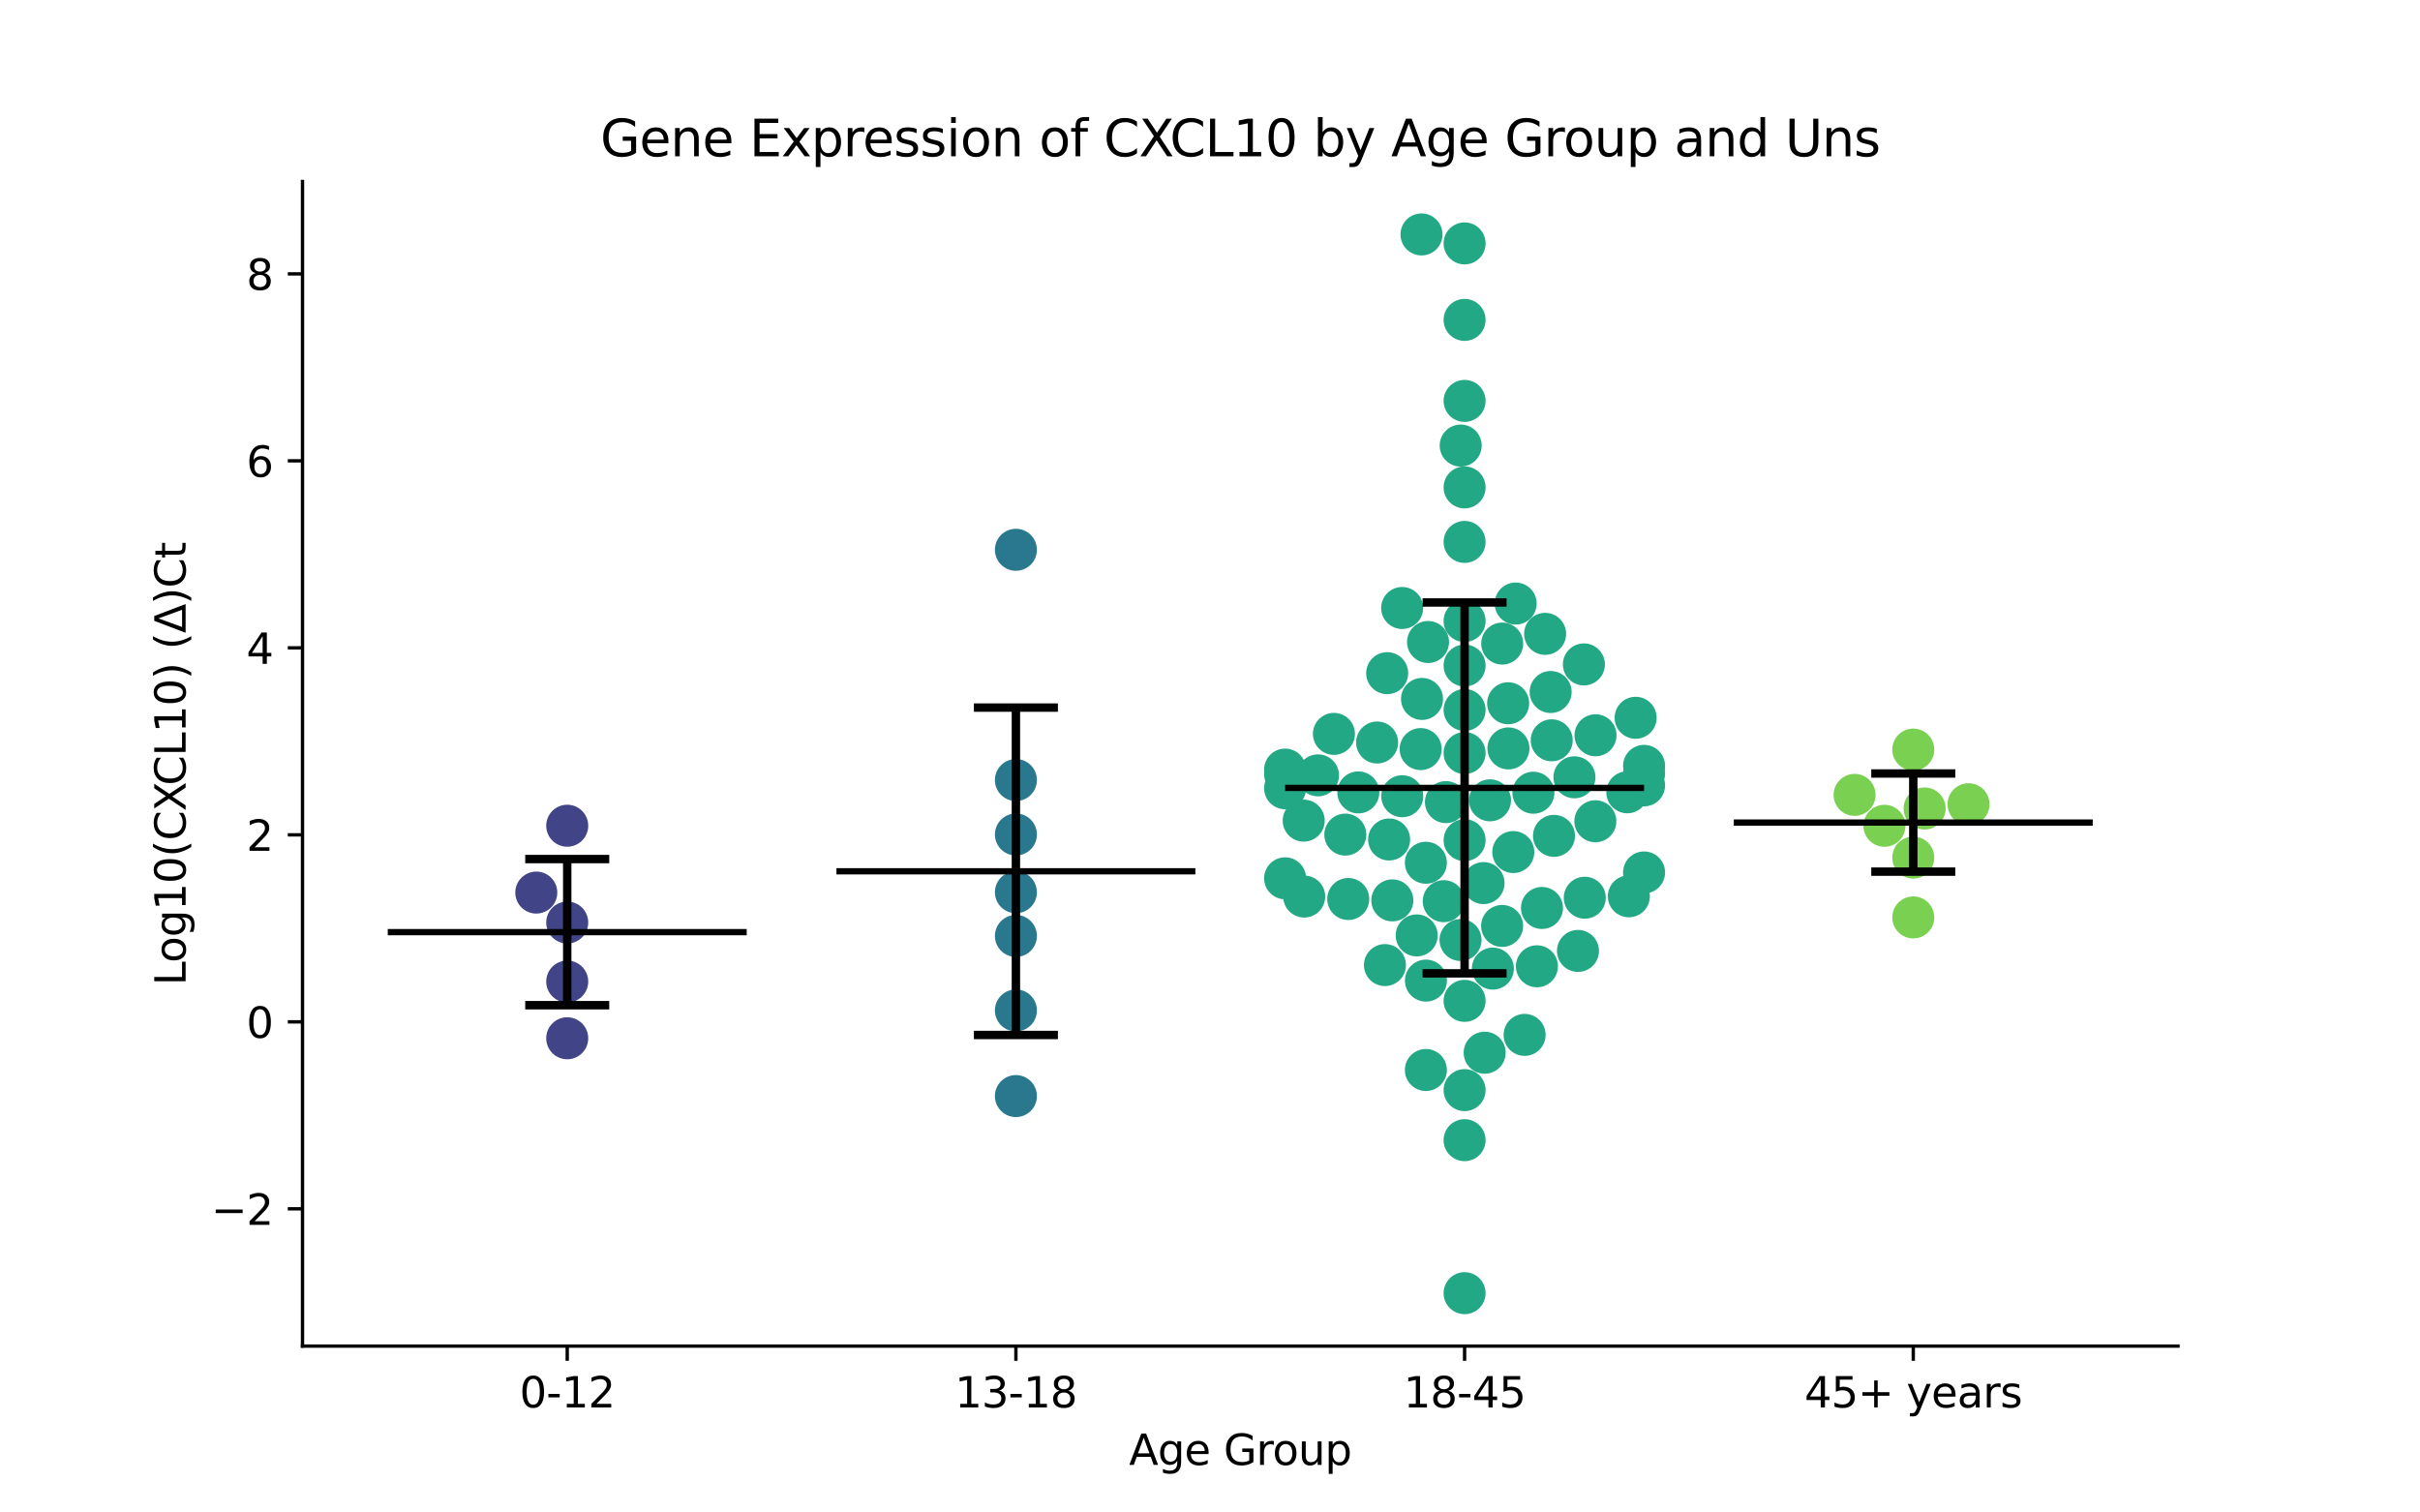<?xml version="1.0" encoding="utf-8" standalone="no"?>
<!DOCTYPE svg PUBLIC "-//W3C//DTD SVG 1.1//EN"
  "http://www.w3.org/Graphics/SVG/1.1/DTD/svg11.dtd">
<svg xmlns:xlink="http://www.w3.org/1999/xlink" width="576pt" height="360pt" viewBox="0 0 576 360" xmlns="http://www.w3.org/2000/svg" version="1.1">
 <defs>
  <style type="text/css">*{stroke-linejoin: round; stroke-linecap: butt}</style>
 </defs>
 <g id="figure_1">
  <g id="patch_1">
   <path d="M 0 360 
L 576 360 
L 576 0 
L 0 0 
z
" style="fill: #ffffff"/>
  </g>
  <g id="axes_1">
   <g id="patch_2">
    <path d="M 72 320.4 
L 518.4 320.4 
L 518.4 43.2 
L 72 43.2 
z
" style="fill: #ffffff"/>
   </g>
   <g id="PathCollection_1">
    <defs>
     <path id="C0_0_8f121e13c2" d="M 0 5 
C 1.326 5 2.598 4.473 3.536 3.536 
C 4.473 2.598 5 1.326 5 -0 
C 5 -1.326 4.473 -2.598 3.536 -3.536 
C 2.598 -4.473 1.326 -5 0 -5 
C -1.326 -5 -2.598 -4.473 -3.536 -3.536 
C -4.473 -2.598 -5 -1.326 -5 0 
C -5 1.326 -4.473 2.598 -3.536 3.536 
C -2.598 4.473 -1.326 5 0 5 
z
"/>
    </defs>
    <g clip-path="url(#pfc0907d4b4)">
     <use xlink:href="#C0_0_8f121e13c2" x="127.646" y="212.45" style="fill: #414487"/>
    </g>
    <g clip-path="url(#pfc0907d4b4)">
     <use xlink:href="#C0_0_8f121e13c2" x="135.009" y="219.58" style="fill: #414487"/>
    </g>
    <g clip-path="url(#pfc0907d4b4)">
     <use xlink:href="#C0_0_8f121e13c2" x="135.009" y="196.539" style="fill: #414487"/>
    </g>
    <g clip-path="url(#pfc0907d4b4)">
     <use xlink:href="#C0_0_8f121e13c2" x="135.009" y="247.128" style="fill: #414487"/>
    </g>
    <g clip-path="url(#pfc0907d4b4)">
     <use xlink:href="#C0_0_8f121e13c2" x="135.009" y="233.628" style="fill: #414487"/>
    </g>
   </g>
   <g id="PathCollection_2">
    <defs>
     <path id="C1_0_ff57a8921f" d="M 0 5 
C 1.326 5 2.598 4.473 3.536 3.536 
C 4.473 2.598 5 1.326 5 -0 
C 5 -1.326 4.473 -2.598 3.536 -3.536 
C 2.598 -4.473 1.326 -5 0 -5 
C -1.326 -5 -2.598 -4.473 -3.536 -3.536 
C -4.473 -2.598 -5 -1.326 -5 0 
C -5 1.326 -4.473 2.598 -3.536 3.536 
C -2.598 4.473 -1.326 5 0 5 
z
"/>
    </defs>
    <g clip-path="url(#pfc0907d4b4)">
     <use xlink:href="#C1_0_ff57a8921f" x="241.803" y="198.624" style="fill: #2a788e"/>
    </g>
    <g clip-path="url(#pfc0907d4b4)">
     <use xlink:href="#C1_0_ff57a8921f" x="241.803" y="260.886" style="fill: #2a788e"/>
    </g>
    <g clip-path="url(#pfc0907d4b4)">
     <use xlink:href="#C1_0_ff57a8921f" x="241.803" y="222.77" style="fill: #2a788e"/>
    </g>
    <g clip-path="url(#pfc0907d4b4)">
     <use xlink:href="#C1_0_ff57a8921f" x="241.803" y="240.499" style="fill: #2a788e"/>
    </g>
    <g clip-path="url(#pfc0907d4b4)">
     <use xlink:href="#C1_0_ff57a8921f" x="241.803" y="212.37" style="fill: #2a788e"/>
    </g>
    <g clip-path="url(#pfc0907d4b4)">
     <use xlink:href="#C1_0_ff57a8921f" x="241.803" y="130.86" style="fill: #2a788e"/>
    </g>
    <g clip-path="url(#pfc0907d4b4)">
     <use xlink:href="#C1_0_ff57a8921f" x="241.803" y="185.667" style="fill: #2a788e"/>
    </g>
   </g>
   <g id="PathCollection_3">
    <defs>
     <path id="C2_0_f05a79ea8d" d="M 0 5 
C 1.326 5 2.598 4.473 3.536 3.536 
C 4.473 2.598 5 1.326 5 -0 
C 5 -1.326 4.473 -2.598 3.536 -3.536 
C 2.598 -4.473 1.326 -5 0 -5 
C -1.326 -5 -2.598 -4.473 -3.536 -3.536 
C -4.473 -2.598 -5 -1.326 -5 0 
C -5 1.326 -4.473 2.598 -3.536 3.536 
C -2.598 4.473 -1.326 5 0 5 
z
"/>
    </defs>
    <g clip-path="url(#pfc0907d4b4)">
     <use xlink:href="#C2_0_f05a79ea8d" x="376.997" y="158.143" style="fill: #22a884"/>
    </g>
    <g clip-path="url(#pfc0907d4b4)">
     <use xlink:href="#C2_0_f05a79ea8d" x="330.635" y="199.815" style="fill: #22a884"/>
    </g>
    <g clip-path="url(#pfc0907d4b4)">
     <use xlink:href="#C2_0_f05a79ea8d" x="389.307" y="170.847" style="fill: #22a884"/>
    </g>
    <g clip-path="url(#pfc0907d4b4)">
     <use xlink:href="#C2_0_f05a79ea8d" x="333.76" y="189.516" style="fill: #22a884"/>
    </g>
    <g clip-path="url(#pfc0907d4b4)">
     <use xlink:href="#C2_0_f05a79ea8d" x="329.639" y="229.709" style="fill: #22a884"/>
    </g>
    <g clip-path="url(#pfc0907d4b4)">
     <use xlink:href="#C2_0_f05a79ea8d" x="367.017" y="216.111" style="fill: #22a884"/>
    </g>
    <g clip-path="url(#pfc0907d4b4)">
     <use xlink:href="#C2_0_f05a79ea8d" x="339.395" y="233.404" style="fill: #22a884"/>
    </g>
    <g clip-path="url(#pfc0907d4b4)">
     <use xlink:href="#C2_0_f05a79ea8d" x="362.884" y="246.323" style="fill: #22a884"/>
    </g>
    <g clip-path="url(#pfc0907d4b4)">
     <use xlink:href="#C2_0_f05a79ea8d" x="333.735" y="144.714" style="fill: #22a884"/>
    </g>
    <g clip-path="url(#pfc0907d4b4)">
     <use xlink:href="#C2_0_f05a79ea8d" x="391.315" y="184.119" style="fill: #22a884"/>
    </g>
    <g clip-path="url(#pfc0907d4b4)">
     <use xlink:href="#C2_0_f05a79ea8d" x="305.879" y="184.255" style="fill: #22a884"/>
    </g>
    <g clip-path="url(#pfc0907d4b4)">
     <use xlink:href="#C2_0_f05a79ea8d" x="348.597" y="307.8" style="fill: #22a884"/>
    </g>
    <g clip-path="url(#pfc0907d4b4)">
     <use xlink:href="#C2_0_f05a79ea8d" x="348.597" y="147.817" style="fill: #22a884"/>
    </g>
    <g clip-path="url(#pfc0907d4b4)">
     <use xlink:href="#C2_0_f05a79ea8d" x="310.421" y="213.392" style="fill: #22a884"/>
    </g>
    <g clip-path="url(#pfc0907d4b4)">
     <use xlink:href="#C2_0_f05a79ea8d" x="348.597" y="259.472" style="fill: #22a884"/>
    </g>
    <g clip-path="url(#pfc0907d4b4)">
     <use xlink:href="#C2_0_f05a79ea8d" x="354.648" y="190.491" style="fill: #22a884"/>
    </g>
    <g clip-path="url(#pfc0907d4b4)">
     <use xlink:href="#C2_0_f05a79ea8d" x="339.381" y="254.681" style="fill: #22a884"/>
    </g>
    <g clip-path="url(#pfc0907d4b4)">
     <use xlink:href="#C2_0_f05a79ea8d" x="348.597" y="238.221" style="fill: #22a884"/>
    </g>
    <g clip-path="url(#pfc0907d4b4)">
     <use xlink:href="#C2_0_f05a79ea8d" x="355.327" y="230.545" style="fill: #22a884"/>
    </g>
    <g clip-path="url(#pfc0907d4b4)">
     <use xlink:href="#C2_0_f05a79ea8d" x="357.548" y="153.18" style="fill: #22a884"/>
    </g>
    <g clip-path="url(#pfc0907d4b4)">
     <use xlink:href="#C2_0_f05a79ea8d" x="348.597" y="199.977" style="fill: #22a884"/>
    </g>
    <g clip-path="url(#pfc0907d4b4)">
     <use xlink:href="#C2_0_f05a79ea8d" x="369.336" y="176.208" style="fill: #22a884"/>
    </g>
    <g clip-path="url(#pfc0907d4b4)">
     <use xlink:href="#C2_0_f05a79ea8d" x="353.109" y="210.194" style="fill: #22a884"/>
    </g>
    <g clip-path="url(#pfc0907d4b4)">
     <use xlink:href="#C2_0_f05a79ea8d" x="339.38" y="205.351" style="fill: #22a884"/>
    </g>
    <g clip-path="url(#pfc0907d4b4)">
     <use xlink:href="#C2_0_f05a79ea8d" x="391.315" y="186.933" style="fill: #22a884"/>
    </g>
    <g clip-path="url(#pfc0907d4b4)">
     <use xlink:href="#C2_0_f05a79ea8d" x="375.584" y="226.339" style="fill: #22a884"/>
    </g>
    <g clip-path="url(#pfc0907d4b4)">
     <use xlink:href="#C2_0_f05a79ea8d" x="347.668" y="106.053" style="fill: #22a884"/>
    </g>
    <g clip-path="url(#pfc0907d4b4)">
     <use xlink:href="#C2_0_f05a79ea8d" x="391.315" y="207.663" style="fill: #22a884"/>
    </g>
    <g clip-path="url(#pfc0907d4b4)">
     <use xlink:href="#C2_0_f05a79ea8d" x="348.597" y="271.384" style="fill: #22a884"/>
    </g>
    <g clip-path="url(#pfc0907d4b4)">
     <use xlink:href="#C2_0_f05a79ea8d" x="379.72" y="195.474" style="fill: #22a884"/>
    </g>
    <g clip-path="url(#pfc0907d4b4)">
     <use xlink:href="#C2_0_f05a79ea8d" x="343.63" y="214.495" style="fill: #22a884"/>
    </g>
    <g clip-path="url(#pfc0907d4b4)">
     <use xlink:href="#C2_0_f05a79ea8d" x="320.903" y="213.982" style="fill: #22a884"/>
    </g>
    <g clip-path="url(#pfc0907d4b4)">
     <use xlink:href="#C2_0_f05a79ea8d" x="369.876" y="198.952" style="fill: #22a884"/>
    </g>
    <g clip-path="url(#pfc0907d4b4)">
     <use xlink:href="#C2_0_f05a79ea8d" x="310.304" y="195.327" style="fill: #22a884"/>
    </g>
    <g clip-path="url(#pfc0907d4b4)">
     <use xlink:href="#C2_0_f05a79ea8d" x="348.597" y="168.985" style="fill: #22a884"/>
    </g>
    <g clip-path="url(#pfc0907d4b4)">
     <use xlink:href="#C2_0_f05a79ea8d" x="348.597" y="116.013" style="fill: #22a884"/>
    </g>
    <g clip-path="url(#pfc0907d4b4)">
     <use xlink:href="#C2_0_f05a79ea8d" x="348.597" y="76.142" style="fill: #22a884"/>
    </g>
    <g clip-path="url(#pfc0907d4b4)">
     <use xlink:href="#C2_0_f05a79ea8d" x="365.811" y="229.996" style="fill: #22a884"/>
    </g>
    <g clip-path="url(#pfc0907d4b4)">
     <use xlink:href="#C2_0_f05a79ea8d" x="369.079" y="164.71" style="fill: #22a884"/>
    </g>
    <g clip-path="url(#pfc0907d4b4)">
     <use xlink:href="#C2_0_f05a79ea8d" x="337.197" y="222.644" style="fill: #22a884"/>
    </g>
    <g clip-path="url(#pfc0907d4b4)">
     <use xlink:href="#C2_0_f05a79ea8d" x="374.743" y="185.014" style="fill: #22a884"/>
    </g>
    <g clip-path="url(#pfc0907d4b4)">
     <use xlink:href="#C2_0_f05a79ea8d" x="357.528" y="220.393" style="fill: #22a884"/>
    </g>
    <g clip-path="url(#pfc0907d4b4)">
     <use xlink:href="#C2_0_f05a79ea8d" x="347.633" y="223.739" style="fill: #22a884"/>
    </g>
    <g clip-path="url(#pfc0907d4b4)">
     <use xlink:href="#C2_0_f05a79ea8d" x="377.201" y="213.676" style="fill: #22a884"/>
    </g>
    <g clip-path="url(#pfc0907d4b4)">
     <use xlink:href="#C2_0_f05a79ea8d" x="360.188" y="202.808" style="fill: #22a884"/>
    </g>
    <g clip-path="url(#pfc0907d4b4)">
     <use xlink:href="#C2_0_f05a79ea8d" x="353.377" y="250.568" style="fill: #22a884"/>
    </g>
    <g clip-path="url(#pfc0907d4b4)">
     <use xlink:href="#C2_0_f05a79ea8d" x="348.597" y="57.934" style="fill: #22a884"/>
    </g>
    <g clip-path="url(#pfc0907d4b4)">
     <use xlink:href="#C2_0_f05a79ea8d" x="387.694" y="213.332" style="fill: #22a884"/>
    </g>
    <g clip-path="url(#pfc0907d4b4)">
     <use xlink:href="#C2_0_f05a79ea8d" x="320.207" y="198.651" style="fill: #22a884"/>
    </g>
    <g clip-path="url(#pfc0907d4b4)">
     <use xlink:href="#C2_0_f05a79ea8d" x="358.963" y="167.39" style="fill: #22a884"/>
    </g>
    <g clip-path="url(#pfc0907d4b4)">
     <use xlink:href="#C2_0_f05a79ea8d" x="348.597" y="95.422" style="fill: #22a884"/>
    </g>
    <g clip-path="url(#pfc0907d4b4)">
     <use xlink:href="#C2_0_f05a79ea8d" x="339.896" y="152.811" style="fill: #22a884"/>
    </g>
    <g clip-path="url(#pfc0907d4b4)">
     <use xlink:href="#C2_0_f05a79ea8d" x="348.597" y="158.408" style="fill: #22a884"/>
    </g>
    <g clip-path="url(#pfc0907d4b4)">
     <use xlink:href="#C2_0_f05a79ea8d" x="338.465" y="166.361" style="fill: #22a884"/>
    </g>
    <g clip-path="url(#pfc0907d4b4)">
     <use xlink:href="#C2_0_f05a79ea8d" x="338.339" y="55.8" style="fill: #22a884"/>
    </g>
    <g clip-path="url(#pfc0907d4b4)">
     <use xlink:href="#C2_0_f05a79ea8d" x="330.171" y="160.228" style="fill: #22a884"/>
    </g>
    <g clip-path="url(#pfc0907d4b4)">
     <use xlink:href="#C2_0_f05a79ea8d" x="331.398" y="214.307" style="fill: #22a884"/>
    </g>
    <g clip-path="url(#pfc0907d4b4)">
     <use xlink:href="#C2_0_f05a79ea8d" x="379.76" y="175.01" style="fill: #22a884"/>
    </g>
    <g clip-path="url(#pfc0907d4b4)">
     <use xlink:href="#C2_0_f05a79ea8d" x="348.597" y="179.239" style="fill: #22a884"/>
    </g>
    <g clip-path="url(#pfc0907d4b4)">
     <use xlink:href="#C2_0_f05a79ea8d" x="359.033" y="178.139" style="fill: #22a884"/>
    </g>
    <g clip-path="url(#pfc0907d4b4)">
     <use xlink:href="#C2_0_f05a79ea8d" x="338.144" y="178.297" style="fill: #22a884"/>
    </g>
    <g clip-path="url(#pfc0907d4b4)">
     <use xlink:href="#C2_0_f05a79ea8d" x="348.597" y="128.99" style="fill: #22a884"/>
    </g>
    <g clip-path="url(#pfc0907d4b4)">
     <use xlink:href="#C2_0_f05a79ea8d" x="344.157" y="190.915" style="fill: #22a884"/>
    </g>
    <g clip-path="url(#pfc0907d4b4)">
     <use xlink:href="#C2_0_f05a79ea8d" x="360.755" y="143.658" style="fill: #22a884"/>
    </g>
    <g clip-path="url(#pfc0907d4b4)">
     <use xlink:href="#C2_0_f05a79ea8d" x="391.315" y="182.291" style="fill: #22a884"/>
    </g>
    <g clip-path="url(#pfc0907d4b4)">
     <use xlink:href="#C2_0_f05a79ea8d" x="305.879" y="183.178" style="fill: #22a884"/>
    </g>
    <g clip-path="url(#pfc0907d4b4)">
     <use xlink:href="#C2_0_f05a79ea8d" x="367.764" y="150.872" style="fill: #22a884"/>
    </g>
    <g clip-path="url(#pfc0907d4b4)">
     <use xlink:href="#C2_0_f05a79ea8d" x="327.774" y="176.729" style="fill: #22a884"/>
    </g>
    <g clip-path="url(#pfc0907d4b4)">
     <use xlink:href="#C2_0_f05a79ea8d" x="364.974" y="188.681" style="fill: #22a884"/>
    </g>
    <g clip-path="url(#pfc0907d4b4)">
     <use xlink:href="#C2_0_f05a79ea8d" x="313.707" y="184.549" style="fill: #22a884"/>
    </g>
    <g clip-path="url(#pfc0907d4b4)">
     <use xlink:href="#C2_0_f05a79ea8d" x="317.497" y="174.679" style="fill: #22a884"/>
    </g>
    <g clip-path="url(#pfc0907d4b4)">
     <use xlink:href="#C2_0_f05a79ea8d" x="387.327" y="188.581" style="fill: #22a884"/>
    </g>
    <g clip-path="url(#pfc0907d4b4)">
     <use xlink:href="#C2_0_f05a79ea8d" x="305.879" y="209.054" style="fill: #22a884"/>
    </g>
    <g clip-path="url(#pfc0907d4b4)">
     <use xlink:href="#C2_0_f05a79ea8d" x="323.304" y="188.606" style="fill: #22a884"/>
    </g>
    <g clip-path="url(#pfc0907d4b4)">
     <use xlink:href="#C2_0_f05a79ea8d" x="305.879" y="187.622" style="fill: #22a884"/>
    </g>
   </g>
   <g id="PathCollection_4">
    <defs>
     <path id="C3_0_df5afb390c" d="M 0 5 
C 1.326 5 2.598 4.473 3.536 3.536 
C 4.473 2.598 5 1.326 5 -0 
C 5 -1.326 4.473 -2.598 3.536 -3.536 
C 2.598 -4.473 1.326 -5 0 -5 
C -1.326 -5 -2.598 -4.473 -3.536 -3.536 
C -4.473 -2.598 -5 -1.326 -5 0 
C -5 1.326 -4.473 2.598 -3.536 3.536 
C -2.598 4.473 -1.326 5 0 5 
z
"/>
    </defs>
    <g clip-path="url(#pfc0907d4b4)">
     <use xlink:href="#C3_0_df5afb390c" x="455.391" y="204.124" style="fill: #7ad151"/>
    </g>
    <g clip-path="url(#pfc0907d4b4)">
     <use xlink:href="#C3_0_df5afb390c" x="455.391" y="218.364" style="fill: #7ad151"/>
    </g>
    <g clip-path="url(#pfc0907d4b4)">
     <use xlink:href="#C3_0_df5afb390c" x="455.391" y="178.42" style="fill: #7ad151"/>
    </g>
    <g clip-path="url(#pfc0907d4b4)">
     <use xlink:href="#C3_0_df5afb390c" x="458.096" y="192.436" style="fill: #7ad151"/>
    </g>
    <g clip-path="url(#pfc0907d4b4)">
     <use xlink:href="#C3_0_df5afb390c" x="448.529" y="196.556" style="fill: #7ad151"/>
    </g>
    <g clip-path="url(#pfc0907d4b4)">
     <use xlink:href="#C3_0_df5afb390c" x="468.543" y="191.429" style="fill: #7ad151"/>
    </g>
    <g clip-path="url(#pfc0907d4b4)">
     <use xlink:href="#C3_0_df5afb390c" x="441.424" y="189.193" style="fill: #7ad151"/>
    </g>
   </g>
   <g id="matplotlib.axis_1">
    <g id="xtick_1">
     <g id="line2d_1">
      <defs>
       <path id="mda6f4df397" d="M 0 0 
L 0 3.5 
" style="stroke: #000000; stroke-width: 0.8"/>
      </defs>
      <g>
       <use xlink:href="#mda6f4df397" x="135.009" y="320.4" style="stroke: #000000; stroke-width: 0.8"/>
      </g>
     </g>
     <g id="text_1">
      <!-- 0-12 -->
      <g transform="translate(123.661 334.998) scale(0.1 -0.1)">
       <defs>
        <path id="DejaVuSans-30" d="M 2034 4250 
Q 1547 4250 1301 3770 
Q 1056 3291 1056 2328 
Q 1056 1369 1301 889 
Q 1547 409 2034 409 
Q 2525 409 2770 889 
Q 3016 1369 3016 2328 
Q 3016 3291 2770 3770 
Q 2525 4250 2034 4250 
z
M 2034 4750 
Q 2819 4750 3233 4129 
Q 3647 3509 3647 2328 
Q 3647 1150 3233 529 
Q 2819 -91 2034 -91 
Q 1250 -91 836 529 
Q 422 1150 422 2328 
Q 422 3509 836 4129 
Q 1250 4750 2034 4750 
z
" transform="scale(0.016)"/>
        <path id="DejaVuSans-2d" d="M 313 2009 
L 1997 2009 
L 1997 1497 
L 313 1497 
L 313 2009 
z
" transform="scale(0.016)"/>
        <path id="DejaVuSans-31" d="M 794 531 
L 1825 531 
L 1825 4091 
L 703 3866 
L 703 4441 
L 1819 4666 
L 2450 4666 
L 2450 531 
L 3481 531 
L 3481 0 
L 794 0 
L 794 531 
z
" transform="scale(0.016)"/>
        <path id="DejaVuSans-32" d="M 1228 531 
L 3431 531 
L 3431 0 
L 469 0 
L 469 531 
Q 828 903 1448 1529 
Q 2069 2156 2228 2338 
Q 2531 2678 2651 2914 
Q 2772 3150 2772 3378 
Q 2772 3750 2511 3984 
Q 2250 4219 1831 4219 
Q 1534 4219 1204 4116 
Q 875 4013 500 3803 
L 500 4441 
Q 881 4594 1212 4672 
Q 1544 4750 1819 4750 
Q 2544 4750 2975 4387 
Q 3406 4025 3406 3419 
Q 3406 3131 3298 2873 
Q 3191 2616 2906 2266 
Q 2828 2175 2409 1742 
Q 1991 1309 1228 531 
z
" transform="scale(0.016)"/>
       </defs>
       <use xlink:href="#DejaVuSans-30"/>
       <use xlink:href="#DejaVuSans-2d" x="63.623"/>
       <use xlink:href="#DejaVuSans-31" x="99.707"/>
       <use xlink:href="#DejaVuSans-32" x="163.33"/>
      </g>
     </g>
    </g>
    <g id="xtick_2">
     <g id="line2d_2">
      <g>
       <use xlink:href="#mda6f4df397" x="241.803" y="320.4" style="stroke: #000000; stroke-width: 0.8"/>
      </g>
     </g>
     <g id="text_2">
      <!-- 13-18 -->
      <g transform="translate(227.274 334.998) scale(0.1 -0.1)">
       <defs>
        <path id="DejaVuSans-33" d="M 2597 2516 
Q 3050 2419 3304 2112 
Q 3559 1806 3559 1356 
Q 3559 666 3084 287 
Q 2609 -91 1734 -91 
Q 1441 -91 1130 -33 
Q 819 25 488 141 
L 488 750 
Q 750 597 1062 519 
Q 1375 441 1716 441 
Q 2309 441 2620 675 
Q 2931 909 2931 1356 
Q 2931 1769 2642 2001 
Q 2353 2234 1838 2234 
L 1294 2234 
L 1294 2753 
L 1863 2753 
Q 2328 2753 2575 2939 
Q 2822 3125 2822 3475 
Q 2822 3834 2567 4026 
Q 2313 4219 1838 4219 
Q 1578 4219 1281 4162 
Q 984 4106 628 3988 
L 628 4550 
Q 988 4650 1302 4700 
Q 1616 4750 1894 4750 
Q 2613 4750 3031 4423 
Q 3450 4097 3450 3541 
Q 3450 3153 3228 2886 
Q 3006 2619 2597 2516 
z
" transform="scale(0.016)"/>
        <path id="DejaVuSans-38" d="M 2034 2216 
Q 1584 2216 1326 1975 
Q 1069 1734 1069 1313 
Q 1069 891 1326 650 
Q 1584 409 2034 409 
Q 2484 409 2743 651 
Q 3003 894 3003 1313 
Q 3003 1734 2745 1975 
Q 2488 2216 2034 2216 
z
M 1403 2484 
Q 997 2584 770 2862 
Q 544 3141 544 3541 
Q 544 4100 942 4425 
Q 1341 4750 2034 4750 
Q 2731 4750 3128 4425 
Q 3525 4100 3525 3541 
Q 3525 3141 3298 2862 
Q 3072 2584 2669 2484 
Q 3125 2378 3379 2068 
Q 3634 1759 3634 1313 
Q 3634 634 3220 271 
Q 2806 -91 2034 -91 
Q 1263 -91 848 271 
Q 434 634 434 1313 
Q 434 1759 690 2068 
Q 947 2378 1403 2484 
z
M 1172 3481 
Q 1172 3119 1398 2916 
Q 1625 2713 2034 2713 
Q 2441 2713 2670 2916 
Q 2900 3119 2900 3481 
Q 2900 3844 2670 4047 
Q 2441 4250 2034 4250 
Q 1625 4250 1398 4047 
Q 1172 3844 1172 3481 
z
" transform="scale(0.016)"/>
       </defs>
       <use xlink:href="#DejaVuSans-31"/>
       <use xlink:href="#DejaVuSans-33" x="63.623"/>
       <use xlink:href="#DejaVuSans-2d" x="127.246"/>
       <use xlink:href="#DejaVuSans-31" x="163.33"/>
       <use xlink:href="#DejaVuSans-38" x="226.953"/>
      </g>
     </g>
    </g>
    <g id="xtick_3">
     <g id="line2d_3">
      <g>
       <use xlink:href="#mda6f4df397" x="348.597" y="320.4" style="stroke: #000000; stroke-width: 0.8"/>
      </g>
     </g>
     <g id="text_3">
      <!-- 18-45 -->
      <g transform="translate(334.068 334.998) scale(0.1 -0.1)">
       <defs>
        <path id="DejaVuSans-34" d="M 2419 4116 
L 825 1625 
L 2419 1625 
L 2419 4116 
z
M 2253 4666 
L 3047 4666 
L 3047 1625 
L 3713 1625 
L 3713 1100 
L 3047 1100 
L 3047 0 
L 2419 0 
L 2419 1100 
L 313 1100 
L 313 1709 
L 2253 4666 
z
" transform="scale(0.016)"/>
        <path id="DejaVuSans-35" d="M 691 4666 
L 3169 4666 
L 3169 4134 
L 1269 4134 
L 1269 2991 
Q 1406 3038 1543 3061 
Q 1681 3084 1819 3084 
Q 2600 3084 3056 2656 
Q 3513 2228 3513 1497 
Q 3513 744 3044 326 
Q 2575 -91 1722 -91 
Q 1428 -91 1123 -41 
Q 819 9 494 109 
L 494 744 
Q 775 591 1075 516 
Q 1375 441 1709 441 
Q 2250 441 2565 725 
Q 2881 1009 2881 1497 
Q 2881 1984 2565 2268 
Q 2250 2553 1709 2553 
Q 1456 2553 1204 2497 
Q 953 2441 691 2322 
L 691 4666 
z
" transform="scale(0.016)"/>
       </defs>
       <use xlink:href="#DejaVuSans-31"/>
       <use xlink:href="#DejaVuSans-38" x="63.623"/>
       <use xlink:href="#DejaVuSans-2d" x="127.246"/>
       <use xlink:href="#DejaVuSans-34" x="163.33"/>
       <use xlink:href="#DejaVuSans-35" x="226.953"/>
      </g>
     </g>
    </g>
    <g id="xtick_4">
     <g id="line2d_4">
      <g>
       <use xlink:href="#mda6f4df397" x="455.391" y="320.4" style="stroke: #000000; stroke-width: 0.8"/>
      </g>
     </g>
     <g id="text_4">
      <!-- 45+ years -->
      <g transform="translate(429.49 334.998) scale(0.1 -0.1)">
       <defs>
        <path id="DejaVuSans-2b" d="M 2944 4013 
L 2944 2272 
L 4684 2272 
L 4684 1741 
L 2944 1741 
L 2944 0 
L 2419 0 
L 2419 1741 
L 678 1741 
L 678 2272 
L 2419 2272 
L 2419 4013 
L 2944 4013 
z
" transform="scale(0.016)"/>
        <path id="DejaVuSans-20" transform="scale(0.016)"/>
        <path id="DejaVuSans-79" d="M 2059 -325 
Q 1816 -950 1584 -1140 
Q 1353 -1331 966 -1331 
L 506 -1331 
L 506 -850 
L 844 -850 
Q 1081 -850 1212 -737 
Q 1344 -625 1503 -206 
L 1606 56 
L 191 3500 
L 800 3500 
L 1894 763 
L 2988 3500 
L 3597 3500 
L 2059 -325 
z
" transform="scale(0.016)"/>
        <path id="DejaVuSans-65" d="M 3597 1894 
L 3597 1613 
L 953 1613 
Q 991 1019 1311 708 
Q 1631 397 2203 397 
Q 2534 397 2845 478 
Q 3156 559 3463 722 
L 3463 178 
Q 3153 47 2828 -22 
Q 2503 -91 2169 -91 
Q 1331 -91 842 396 
Q 353 884 353 1716 
Q 353 2575 817 3079 
Q 1281 3584 2069 3584 
Q 2775 3584 3186 3129 
Q 3597 2675 3597 1894 
z
M 3022 2063 
Q 3016 2534 2758 2815 
Q 2500 3097 2075 3097 
Q 1594 3097 1305 2825 
Q 1016 2553 972 2059 
L 3022 2063 
z
" transform="scale(0.016)"/>
        <path id="DejaVuSans-61" d="M 2194 1759 
Q 1497 1759 1228 1600 
Q 959 1441 959 1056 
Q 959 750 1161 570 
Q 1363 391 1709 391 
Q 2188 391 2477 730 
Q 2766 1069 2766 1631 
L 2766 1759 
L 2194 1759 
z
M 3341 1997 
L 3341 0 
L 2766 0 
L 2766 531 
Q 2569 213 2275 61 
Q 1981 -91 1556 -91 
Q 1019 -91 701 211 
Q 384 513 384 1019 
Q 384 1609 779 1909 
Q 1175 2209 1959 2209 
L 2766 2209 
L 2766 2266 
Q 2766 2663 2505 2880 
Q 2244 3097 1772 3097 
Q 1472 3097 1187 3025 
Q 903 2953 641 2809 
L 641 3341 
Q 956 3463 1253 3523 
Q 1550 3584 1831 3584 
Q 2591 3584 2966 3190 
Q 3341 2797 3341 1997 
z
" transform="scale(0.016)"/>
        <path id="DejaVuSans-72" d="M 2631 2963 
Q 2534 3019 2420 3045 
Q 2306 3072 2169 3072 
Q 1681 3072 1420 2755 
Q 1159 2438 1159 1844 
L 1159 0 
L 581 0 
L 581 3500 
L 1159 3500 
L 1159 2956 
Q 1341 3275 1631 3429 
Q 1922 3584 2338 3584 
Q 2397 3584 2469 3576 
Q 2541 3569 2628 3553 
L 2631 2963 
z
" transform="scale(0.016)"/>
        <path id="DejaVuSans-73" d="M 2834 3397 
L 2834 2853 
Q 2591 2978 2328 3040 
Q 2066 3103 1784 3103 
Q 1356 3103 1142 2972 
Q 928 2841 928 2578 
Q 928 2378 1081 2264 
Q 1234 2150 1697 2047 
L 1894 2003 
Q 2506 1872 2764 1633 
Q 3022 1394 3022 966 
Q 3022 478 2636 193 
Q 2250 -91 1575 -91 
Q 1294 -91 989 -36 
Q 684 19 347 128 
L 347 722 
Q 666 556 975 473 
Q 1284 391 1588 391 
Q 1994 391 2212 530 
Q 2431 669 2431 922 
Q 2431 1156 2273 1281 
Q 2116 1406 1581 1522 
L 1381 1569 
Q 847 1681 609 1914 
Q 372 2147 372 2553 
Q 372 3047 722 3315 
Q 1072 3584 1716 3584 
Q 2034 3584 2315 3537 
Q 2597 3491 2834 3397 
z
" transform="scale(0.016)"/>
       </defs>
       <use xlink:href="#DejaVuSans-34"/>
       <use xlink:href="#DejaVuSans-35" x="63.623"/>
       <use xlink:href="#DejaVuSans-2b" x="127.246"/>
       <use xlink:href="#DejaVuSans-20" x="211.035"/>
       <use xlink:href="#DejaVuSans-79" x="242.822"/>
       <use xlink:href="#DejaVuSans-65" x="302.002"/>
       <use xlink:href="#DejaVuSans-61" x="363.525"/>
       <use xlink:href="#DejaVuSans-72" x="424.805"/>
       <use xlink:href="#DejaVuSans-73" x="465.918"/>
      </g>
     </g>
    </g>
    <g id="text_5">
     <!-- Age Group -->
     <g transform="translate(268.72 348.677) scale(0.1 -0.1)">
      <defs>
       <path id="DejaVuSans-41" d="M 2188 4044 
L 1331 1722 
L 3047 1722 
L 2188 4044 
z
M 1831 4666 
L 2547 4666 
L 4325 0 
L 3669 0 
L 3244 1197 
L 1141 1197 
L 716 0 
L 50 0 
L 1831 4666 
z
" transform="scale(0.016)"/>
       <path id="DejaVuSans-67" d="M 2906 1791 
Q 2906 2416 2648 2759 
Q 2391 3103 1925 3103 
Q 1463 3103 1205 2759 
Q 947 2416 947 1791 
Q 947 1169 1205 825 
Q 1463 481 1925 481 
Q 2391 481 2648 825 
Q 2906 1169 2906 1791 
z
M 3481 434 
Q 3481 -459 3084 -895 
Q 2688 -1331 1869 -1331 
Q 1566 -1331 1297 -1286 
Q 1028 -1241 775 -1147 
L 775 -588 
Q 1028 -725 1275 -790 
Q 1522 -856 1778 -856 
Q 2344 -856 2625 -561 
Q 2906 -266 2906 331 
L 2906 616 
Q 2728 306 2450 153 
Q 2172 0 1784 0 
Q 1141 0 747 490 
Q 353 981 353 1791 
Q 353 2603 747 3093 
Q 1141 3584 1784 3584 
Q 2172 3584 2450 3431 
Q 2728 3278 2906 2969 
L 2906 3500 
L 3481 3500 
L 3481 434 
z
" transform="scale(0.016)"/>
       <path id="DejaVuSans-47" d="M 3809 666 
L 3809 1919 
L 2778 1919 
L 2778 2438 
L 4434 2438 
L 4434 434 
Q 4069 175 3628 42 
Q 3188 -91 2688 -91 
Q 1594 -91 976 548 
Q 359 1188 359 2328 
Q 359 3472 976 4111 
Q 1594 4750 2688 4750 
Q 3144 4750 3555 4637 
Q 3966 4525 4313 4306 
L 4313 3634 
Q 3963 3931 3569 4081 
Q 3175 4231 2741 4231 
Q 1884 4231 1454 3753 
Q 1025 3275 1025 2328 
Q 1025 1384 1454 906 
Q 1884 428 2741 428 
Q 3075 428 3337 486 
Q 3600 544 3809 666 
z
" transform="scale(0.016)"/>
       <path id="DejaVuSans-6f" d="M 1959 3097 
Q 1497 3097 1228 2736 
Q 959 2375 959 1747 
Q 959 1119 1226 758 
Q 1494 397 1959 397 
Q 2419 397 2687 759 
Q 2956 1122 2956 1747 
Q 2956 2369 2687 2733 
Q 2419 3097 1959 3097 
z
M 1959 3584 
Q 2709 3584 3137 3096 
Q 3566 2609 3566 1747 
Q 3566 888 3137 398 
Q 2709 -91 1959 -91 
Q 1206 -91 779 398 
Q 353 888 353 1747 
Q 353 2609 779 3096 
Q 1206 3584 1959 3584 
z
" transform="scale(0.016)"/>
       <path id="DejaVuSans-75" d="M 544 1381 
L 544 3500 
L 1119 3500 
L 1119 1403 
Q 1119 906 1312 657 
Q 1506 409 1894 409 
Q 2359 409 2629 706 
Q 2900 1003 2900 1516 
L 2900 3500 
L 3475 3500 
L 3475 0 
L 2900 0 
L 2900 538 
Q 2691 219 2414 64 
Q 2138 -91 1772 -91 
Q 1169 -91 856 284 
Q 544 659 544 1381 
z
M 1991 3584 
L 1991 3584 
z
" transform="scale(0.016)"/>
       <path id="DejaVuSans-70" d="M 1159 525 
L 1159 -1331 
L 581 -1331 
L 581 3500 
L 1159 3500 
L 1159 2969 
Q 1341 3281 1617 3432 
Q 1894 3584 2278 3584 
Q 2916 3584 3314 3078 
Q 3713 2572 3713 1747 
Q 3713 922 3314 415 
Q 2916 -91 2278 -91 
Q 1894 -91 1617 61 
Q 1341 213 1159 525 
z
M 3116 1747 
Q 3116 2381 2855 2742 
Q 2594 3103 2138 3103 
Q 1681 3103 1420 2742 
Q 1159 2381 1159 1747 
Q 1159 1113 1420 752 
Q 1681 391 2138 391 
Q 2594 391 2855 752 
Q 3116 1113 3116 1747 
z
" transform="scale(0.016)"/>
      </defs>
      <use xlink:href="#DejaVuSans-41"/>
      <use xlink:href="#DejaVuSans-67" x="68.408"/>
      <use xlink:href="#DejaVuSans-65" x="131.885"/>
      <use xlink:href="#DejaVuSans-20" x="193.408"/>
      <use xlink:href="#DejaVuSans-47" x="225.195"/>
      <use xlink:href="#DejaVuSans-72" x="302.686"/>
      <use xlink:href="#DejaVuSans-6f" x="341.549"/>
      <use xlink:href="#DejaVuSans-75" x="402.73"/>
      <use xlink:href="#DejaVuSans-70" x="466.109"/>
     </g>
    </g>
   </g>
   <g id="matplotlib.axis_2">
    <g id="ytick_1">
     <g id="line2d_5">
      <defs>
       <path id="m8ac10ed9ec" d="M 0 0 
L -3.5 0 
" style="stroke: #000000; stroke-width: 0.8"/>
      </defs>
      <g>
       <use xlink:href="#m8ac10ed9ec" x="72" y="287.726" style="stroke: #000000; stroke-width: 0.8"/>
      </g>
     </g>
     <g id="text_6">
      <!-- −2 -->
      <g transform="translate(50.258 291.525) scale(0.1 -0.1)">
       <defs>
        <path id="DejaVuSans-2212" d="M 678 2272 
L 4684 2272 
L 4684 1741 
L 678 1741 
L 678 2272 
z
" transform="scale(0.016)"/>
       </defs>
       <use xlink:href="#DejaVuSans-2212"/>
       <use xlink:href="#DejaVuSans-32" x="83.789"/>
      </g>
     </g>
    </g>
    <g id="ytick_2">
     <g id="line2d_6">
      <g>
       <use xlink:href="#m8ac10ed9ec" x="72" y="243.218" style="stroke: #000000; stroke-width: 0.8"/>
      </g>
     </g>
     <g id="text_7">
      <!-- 0 -->
      <g transform="translate(58.638 247.017) scale(0.1 -0.1)">
       <use xlink:href="#DejaVuSans-30"/>
      </g>
     </g>
    </g>
    <g id="ytick_3">
     <g id="line2d_7">
      <g>
       <use xlink:href="#m8ac10ed9ec" x="72" y="198.71" style="stroke: #000000; stroke-width: 0.8"/>
      </g>
     </g>
     <g id="text_8">
      <!-- 2 -->
      <g transform="translate(58.638 202.509) scale(0.1 -0.1)">
       <use xlink:href="#DejaVuSans-32"/>
      </g>
     </g>
    </g>
    <g id="ytick_4">
     <g id="line2d_8">
      <g>
       <use xlink:href="#m8ac10ed9ec" x="72" y="154.202" style="stroke: #000000; stroke-width: 0.8"/>
      </g>
     </g>
     <g id="text_9">
      <!-- 4 -->
      <g transform="translate(58.638 158.001) scale(0.1 -0.1)">
       <use xlink:href="#DejaVuSans-34"/>
      </g>
     </g>
    </g>
    <g id="ytick_5">
     <g id="line2d_9">
      <g>
       <use xlink:href="#m8ac10ed9ec" x="72" y="109.693" style="stroke: #000000; stroke-width: 0.8"/>
      </g>
     </g>
     <g id="text_10">
      <!-- 6 -->
      <g transform="translate(58.638 113.493) scale(0.1 -0.1)">
       <defs>
        <path id="DejaVuSans-36" d="M 2113 2584 
Q 1688 2584 1439 2293 
Q 1191 2003 1191 1497 
Q 1191 994 1439 701 
Q 1688 409 2113 409 
Q 2538 409 2786 701 
Q 3034 994 3034 1497 
Q 3034 2003 2786 2293 
Q 2538 2584 2113 2584 
z
M 3366 4563 
L 3366 3988 
Q 3128 4100 2886 4159 
Q 2644 4219 2406 4219 
Q 1781 4219 1451 3797 
Q 1122 3375 1075 2522 
Q 1259 2794 1537 2939 
Q 1816 3084 2150 3084 
Q 2853 3084 3261 2657 
Q 3669 2231 3669 1497 
Q 3669 778 3244 343 
Q 2819 -91 2113 -91 
Q 1303 -91 875 529 
Q 447 1150 447 2328 
Q 447 3434 972 4092 
Q 1497 4750 2381 4750 
Q 2619 4750 2861 4703 
Q 3103 4656 3366 4563 
z
" transform="scale(0.016)"/>
       </defs>
       <use xlink:href="#DejaVuSans-36"/>
      </g>
     </g>
    </g>
    <g id="ytick_6">
     <g id="line2d_10">
      <g>
       <use xlink:href="#m8ac10ed9ec" x="72" y="65.185" style="stroke: #000000; stroke-width: 0.8"/>
      </g>
     </g>
     <g id="text_11">
      <!-- 8 -->
      <g transform="translate(58.638 68.984) scale(0.1 -0.1)">
       <use xlink:href="#DejaVuSans-38"/>
      </g>
     </g>
    </g>
    <g id="text_12">
     <!-- Log10(CXCL10) (Δ)Ct -->
     <g transform="translate(44.178 234.552) rotate(-90) scale(0.1 -0.1)">
      <defs>
       <path id="DejaVuSans-4c" d="M 628 4666 
L 1259 4666 
L 1259 531 
L 3531 531 
L 3531 0 
L 628 0 
L 628 4666 
z
" transform="scale(0.016)"/>
       <path id="DejaVuSans-28" d="M 1984 4856 
Q 1566 4138 1362 3434 
Q 1159 2731 1159 2009 
Q 1159 1288 1364 580 
Q 1569 -128 1984 -844 
L 1484 -844 
Q 1016 -109 783 600 
Q 550 1309 550 2009 
Q 550 2706 781 3412 
Q 1013 4119 1484 4856 
L 1984 4856 
z
" transform="scale(0.016)"/>
       <path id="DejaVuSans-43" d="M 4122 4306 
L 4122 3641 
Q 3803 3938 3442 4084 
Q 3081 4231 2675 4231 
Q 1875 4231 1450 3742 
Q 1025 3253 1025 2328 
Q 1025 1406 1450 917 
Q 1875 428 2675 428 
Q 3081 428 3442 575 
Q 3803 722 4122 1019 
L 4122 359 
Q 3791 134 3420 21 
Q 3050 -91 2638 -91 
Q 1578 -91 968 557 
Q 359 1206 359 2328 
Q 359 3453 968 4101 
Q 1578 4750 2638 4750 
Q 3056 4750 3426 4639 
Q 3797 4528 4122 4306 
z
" transform="scale(0.016)"/>
       <path id="DejaVuSans-58" d="M 403 4666 
L 1081 4666 
L 2241 2931 
L 3406 4666 
L 4084 4666 
L 2584 2425 
L 4184 0 
L 3506 0 
L 2194 1984 
L 872 0 
L 191 0 
L 1856 2491 
L 403 4666 
z
" transform="scale(0.016)"/>
       <path id="DejaVuSans-29" d="M 513 4856 
L 1013 4856 
Q 1481 4119 1714 3412 
Q 1947 2706 1947 2009 
Q 1947 1309 1714 600 
Q 1481 -109 1013 -844 
L 513 -844 
Q 928 -128 1133 580 
Q 1338 1288 1338 2009 
Q 1338 2731 1133 3434 
Q 928 4138 513 4856 
z
" transform="scale(0.016)"/>
       <path id="DejaVuSans-394" d="M 2188 4044 
L 906 525 
L 3472 525 
L 2188 4044 
z
M 50 0 
L 1831 4666 
L 2547 4666 
L 4325 0 
L 50 0 
z
" transform="scale(0.016)"/>
       <path id="DejaVuSans-74" d="M 1172 4494 
L 1172 3500 
L 2356 3500 
L 2356 3053 
L 1172 3053 
L 1172 1153 
Q 1172 725 1289 603 
Q 1406 481 1766 481 
L 2356 481 
L 2356 0 
L 1766 0 
Q 1100 0 847 248 
Q 594 497 594 1153 
L 594 3053 
L 172 3053 
L 172 3500 
L 594 3500 
L 594 4494 
L 1172 4494 
z
" transform="scale(0.016)"/>
      </defs>
      <use xlink:href="#DejaVuSans-4c"/>
      <use xlink:href="#DejaVuSans-6f" x="53.963"/>
      <use xlink:href="#DejaVuSans-67" x="115.145"/>
      <use xlink:href="#DejaVuSans-31" x="178.621"/>
      <use xlink:href="#DejaVuSans-30" x="242.244"/>
      <use xlink:href="#DejaVuSans-28" x="305.867"/>
      <use xlink:href="#DejaVuSans-43" x="344.881"/>
      <use xlink:href="#DejaVuSans-58" x="414.705"/>
      <use xlink:href="#DejaVuSans-43" x="475.961"/>
      <use xlink:href="#DejaVuSans-4c" x="545.785"/>
      <use xlink:href="#DejaVuSans-31" x="601.498"/>
      <use xlink:href="#DejaVuSans-30" x="665.121"/>
      <use xlink:href="#DejaVuSans-29" x="728.744"/>
      <use xlink:href="#DejaVuSans-20" x="767.758"/>
      <use xlink:href="#DejaVuSans-28" x="799.545"/>
      <use xlink:href="#DejaVuSans-394" x="838.559"/>
      <use xlink:href="#DejaVuSans-29" x="906.967"/>
      <use xlink:href="#DejaVuSans-43" x="945.98"/>
      <use xlink:href="#DejaVuSans-74" x="1015.805"/>
     </g>
    </g>
   </g>
   <g id="LineCollection_1">
    <path d="M 135.009 239.254 
L 135.009 204.476 
" clip-path="url(#pfc0907d4b4)" style="fill: none; stroke: #000000; stroke-width: 2"/>
   </g>
   <g id="line2d_11">
    <defs>
     <path id="me5a6a9292d" d="M 10 0 
L -10 -0 
" style="stroke: #000000; stroke-width: 2"/>
    </defs>
    <g clip-path="url(#pfc0907d4b4)">
     <use xlink:href="#me5a6a9292d" x="135.009" y="239.254" style="stroke: #000000; stroke-width: 2"/>
    </g>
   </g>
   <g id="line2d_12">
    <g clip-path="url(#pfc0907d4b4)">
     <use xlink:href="#me5a6a9292d" x="135.009" y="204.476" style="stroke: #000000; stroke-width: 2"/>
    </g>
   </g>
   <g id="LineCollection_2">
    <path d="M 92.291 221.865 
L 177.726 221.865 
" clip-path="url(#pfc0907d4b4)" style="fill: none; stroke: #000000; stroke-width: 1.5"/>
   </g>
   <g id="LineCollection_3">
    <path d="M 241.803 246.342 
L 241.803 168.423 
" clip-path="url(#pfc0907d4b4)" style="fill: none; stroke: #000000; stroke-width: 2"/>
   </g>
   <g id="line2d_13">
    <g clip-path="url(#pfc0907d4b4)">
     <use xlink:href="#me5a6a9292d" x="241.803" y="246.342" style="stroke: #000000; stroke-width: 2"/>
    </g>
   </g>
   <g id="line2d_14">
    <g clip-path="url(#pfc0907d4b4)">
     <use xlink:href="#me5a6a9292d" x="241.803" y="168.423" style="stroke: #000000; stroke-width: 2"/>
    </g>
   </g>
   <g id="LineCollection_4">
    <path d="M 199.085 207.382 
L 284.521 207.382 
" clip-path="url(#pfc0907d4b4)" style="fill: none; stroke: #000000; stroke-width: 1.5"/>
   </g>
   <g id="LineCollection_5">
    <path d="M 348.597 231.674 
L 348.597 143.401 
" clip-path="url(#pfc0907d4b4)" style="fill: none; stroke: #000000; stroke-width: 2"/>
   </g>
   <g id="line2d_15">
    <g clip-path="url(#pfc0907d4b4)">
     <use xlink:href="#me5a6a9292d" x="348.597" y="231.674" style="stroke: #000000; stroke-width: 2"/>
    </g>
   </g>
   <g id="line2d_16">
    <g clip-path="url(#pfc0907d4b4)">
     <use xlink:href="#me5a6a9292d" x="348.597" y="143.401" style="stroke: #000000; stroke-width: 2"/>
    </g>
   </g>
   <g id="LineCollection_6">
    <path d="M 305.879 187.537 
L 391.315 187.537 
" clip-path="url(#pfc0907d4b4)" style="fill: none; stroke: #000000; stroke-width: 1.5"/>
   </g>
   <g id="LineCollection_7">
    <path d="M 455.391 207.47 
L 455.391 184.108 
" clip-path="url(#pfc0907d4b4)" style="fill: none; stroke: #000000; stroke-width: 2"/>
   </g>
   <g id="line2d_17">
    <g clip-path="url(#pfc0907d4b4)">
     <use xlink:href="#me5a6a9292d" x="455.391" y="207.47" style="stroke: #000000; stroke-width: 2"/>
    </g>
   </g>
   <g id="line2d_18">
    <g clip-path="url(#pfc0907d4b4)">
     <use xlink:href="#me5a6a9292d" x="455.391" y="184.108" style="stroke: #000000; stroke-width: 2"/>
    </g>
   </g>
   <g id="LineCollection_8">
    <path d="M 412.674 195.789 
L 498.109 195.789 
" clip-path="url(#pfc0907d4b4)" style="fill: none; stroke: #000000; stroke-width: 1.5"/>
   </g>
   <g id="patch_3">
    <path d="M 72 320.4 
L 72 43.2 
" style="fill: none; stroke: #000000; stroke-width: 0.8; stroke-linejoin: miter; stroke-linecap: square"/>
   </g>
   <g id="patch_4">
    <path d="M 72 320.4 
L 518.4 320.4 
" style="fill: none; stroke: #000000; stroke-width: 0.8; stroke-linejoin: miter; stroke-linecap: square"/>
   </g>
   <g id="text_13">
    <!-- Gene Expression of CXCL10 by Age Group and Uns -->
    <g transform="translate(142.89 37.2) scale(0.12 -0.12)">
     <defs>
      <path id="DejaVuSans-6e" d="M 3513 2113 
L 3513 0 
L 2938 0 
L 2938 2094 
Q 2938 2591 2744 2837 
Q 2550 3084 2163 3084 
Q 1697 3084 1428 2787 
Q 1159 2491 1159 1978 
L 1159 0 
L 581 0 
L 581 3500 
L 1159 3500 
L 1159 2956 
Q 1366 3272 1645 3428 
Q 1925 3584 2291 3584 
Q 2894 3584 3203 3211 
Q 3513 2838 3513 2113 
z
" transform="scale(0.016)"/>
      <path id="DejaVuSans-45" d="M 628 4666 
L 3578 4666 
L 3578 4134 
L 1259 4134 
L 1259 2753 
L 3481 2753 
L 3481 2222 
L 1259 2222 
L 1259 531 
L 3634 531 
L 3634 0 
L 628 0 
L 628 4666 
z
" transform="scale(0.016)"/>
      <path id="DejaVuSans-78" d="M 3513 3500 
L 2247 1797 
L 3578 0 
L 2900 0 
L 1881 1375 
L 863 0 
L 184 0 
L 1544 1831 
L 300 3500 
L 978 3500 
L 1906 2253 
L 2834 3500 
L 3513 3500 
z
" transform="scale(0.016)"/>
      <path id="DejaVuSans-69" d="M 603 3500 
L 1178 3500 
L 1178 0 
L 603 0 
L 603 3500 
z
M 603 4863 
L 1178 4863 
L 1178 4134 
L 603 4134 
L 603 4863 
z
" transform="scale(0.016)"/>
      <path id="DejaVuSans-66" d="M 2375 4863 
L 2375 4384 
L 1825 4384 
Q 1516 4384 1395 4259 
Q 1275 4134 1275 3809 
L 1275 3500 
L 2222 3500 
L 2222 3053 
L 1275 3053 
L 1275 0 
L 697 0 
L 697 3053 
L 147 3053 
L 147 3500 
L 697 3500 
L 697 3744 
Q 697 4328 969 4595 
Q 1241 4863 1831 4863 
L 2375 4863 
z
" transform="scale(0.016)"/>
      <path id="DejaVuSans-62" d="M 3116 1747 
Q 3116 2381 2855 2742 
Q 2594 3103 2138 3103 
Q 1681 3103 1420 2742 
Q 1159 2381 1159 1747 
Q 1159 1113 1420 752 
Q 1681 391 2138 391 
Q 2594 391 2855 752 
Q 3116 1113 3116 1747 
z
M 1159 2969 
Q 1341 3281 1617 3432 
Q 1894 3584 2278 3584 
Q 2916 3584 3314 3078 
Q 3713 2572 3713 1747 
Q 3713 922 3314 415 
Q 2916 -91 2278 -91 
Q 1894 -91 1617 61 
Q 1341 213 1159 525 
L 1159 0 
L 581 0 
L 581 4863 
L 1159 4863 
L 1159 2969 
z
" transform="scale(0.016)"/>
      <path id="DejaVuSans-64" d="M 2906 2969 
L 2906 4863 
L 3481 4863 
L 3481 0 
L 2906 0 
L 2906 525 
Q 2725 213 2448 61 
Q 2172 -91 1784 -91 
Q 1150 -91 751 415 
Q 353 922 353 1747 
Q 353 2572 751 3078 
Q 1150 3584 1784 3584 
Q 2172 3584 2448 3432 
Q 2725 3281 2906 2969 
z
M 947 1747 
Q 947 1113 1208 752 
Q 1469 391 1925 391 
Q 2381 391 2643 752 
Q 2906 1113 2906 1747 
Q 2906 2381 2643 2742 
Q 2381 3103 1925 3103 
Q 1469 3103 1208 2742 
Q 947 2381 947 1747 
z
" transform="scale(0.016)"/>
      <path id="DejaVuSans-55" d="M 556 4666 
L 1191 4666 
L 1191 1831 
Q 1191 1081 1462 751 
Q 1734 422 2344 422 
Q 2950 422 3222 751 
Q 3494 1081 3494 1831 
L 3494 4666 
L 4128 4666 
L 4128 1753 
Q 4128 841 3676 375 
Q 3225 -91 2344 -91 
Q 1459 -91 1007 375 
Q 556 841 556 1753 
L 556 4666 
z
" transform="scale(0.016)"/>
     </defs>
     <use xlink:href="#DejaVuSans-47"/>
     <use xlink:href="#DejaVuSans-65" x="77.49"/>
     <use xlink:href="#DejaVuSans-6e" x="139.014"/>
     <use xlink:href="#DejaVuSans-65" x="202.393"/>
     <use xlink:href="#DejaVuSans-20" x="263.916"/>
     <use xlink:href="#DejaVuSans-45" x="295.703"/>
     <use xlink:href="#DejaVuSans-78" x="358.887"/>
     <use xlink:href="#DejaVuSans-70" x="418.066"/>
     <use xlink:href="#DejaVuSans-72" x="481.543"/>
     <use xlink:href="#DejaVuSans-65" x="520.406"/>
     <use xlink:href="#DejaVuSans-73" x="581.93"/>
     <use xlink:href="#DejaVuSans-73" x="634.029"/>
     <use xlink:href="#DejaVuSans-69" x="686.129"/>
     <use xlink:href="#DejaVuSans-6f" x="713.912"/>
     <use xlink:href="#DejaVuSans-6e" x="775.094"/>
     <use xlink:href="#DejaVuSans-20" x="838.473"/>
     <use xlink:href="#DejaVuSans-6f" x="870.26"/>
     <use xlink:href="#DejaVuSans-66" x="931.441"/>
     <use xlink:href="#DejaVuSans-20" x="966.646"/>
     <use xlink:href="#DejaVuSans-43" x="998.434"/>
     <use xlink:href="#DejaVuSans-58" x="1068.258"/>
     <use xlink:href="#DejaVuSans-43" x="1129.514"/>
     <use xlink:href="#DejaVuSans-4c" x="1199.338"/>
     <use xlink:href="#DejaVuSans-31" x="1255.051"/>
     <use xlink:href="#DejaVuSans-30" x="1318.674"/>
     <use xlink:href="#DejaVuSans-20" x="1382.297"/>
     <use xlink:href="#DejaVuSans-62" x="1414.084"/>
     <use xlink:href="#DejaVuSans-79" x="1477.561"/>
     <use xlink:href="#DejaVuSans-20" x="1536.74"/>
     <use xlink:href="#DejaVuSans-41" x="1568.527"/>
     <use xlink:href="#DejaVuSans-67" x="1636.936"/>
     <use xlink:href="#DejaVuSans-65" x="1700.412"/>
     <use xlink:href="#DejaVuSans-20" x="1761.936"/>
     <use xlink:href="#DejaVuSans-47" x="1793.723"/>
     <use xlink:href="#DejaVuSans-72" x="1871.213"/>
     <use xlink:href="#DejaVuSans-6f" x="1910.076"/>
     <use xlink:href="#DejaVuSans-75" x="1971.258"/>
     <use xlink:href="#DejaVuSans-70" x="2034.637"/>
     <use xlink:href="#DejaVuSans-20" x="2098.113"/>
     <use xlink:href="#DejaVuSans-61" x="2129.9"/>
     <use xlink:href="#DejaVuSans-6e" x="2191.18"/>
     <use xlink:href="#DejaVuSans-64" x="2254.559"/>
     <use xlink:href="#DejaVuSans-20" x="2318.035"/>
     <use xlink:href="#DejaVuSans-55" x="2349.822"/>
     <use xlink:href="#DejaVuSans-6e" x="2423.016"/>
     <use xlink:href="#DejaVuSans-73" x="2486.395"/>
    </g>
   </g>
  </g>
 </g>
 <defs>
  <clipPath id="pfc0907d4b4">
   <rect x="72" y="43.2" width="446.4" height="277.2"/>
  </clipPath>
 </defs>
</svg>
